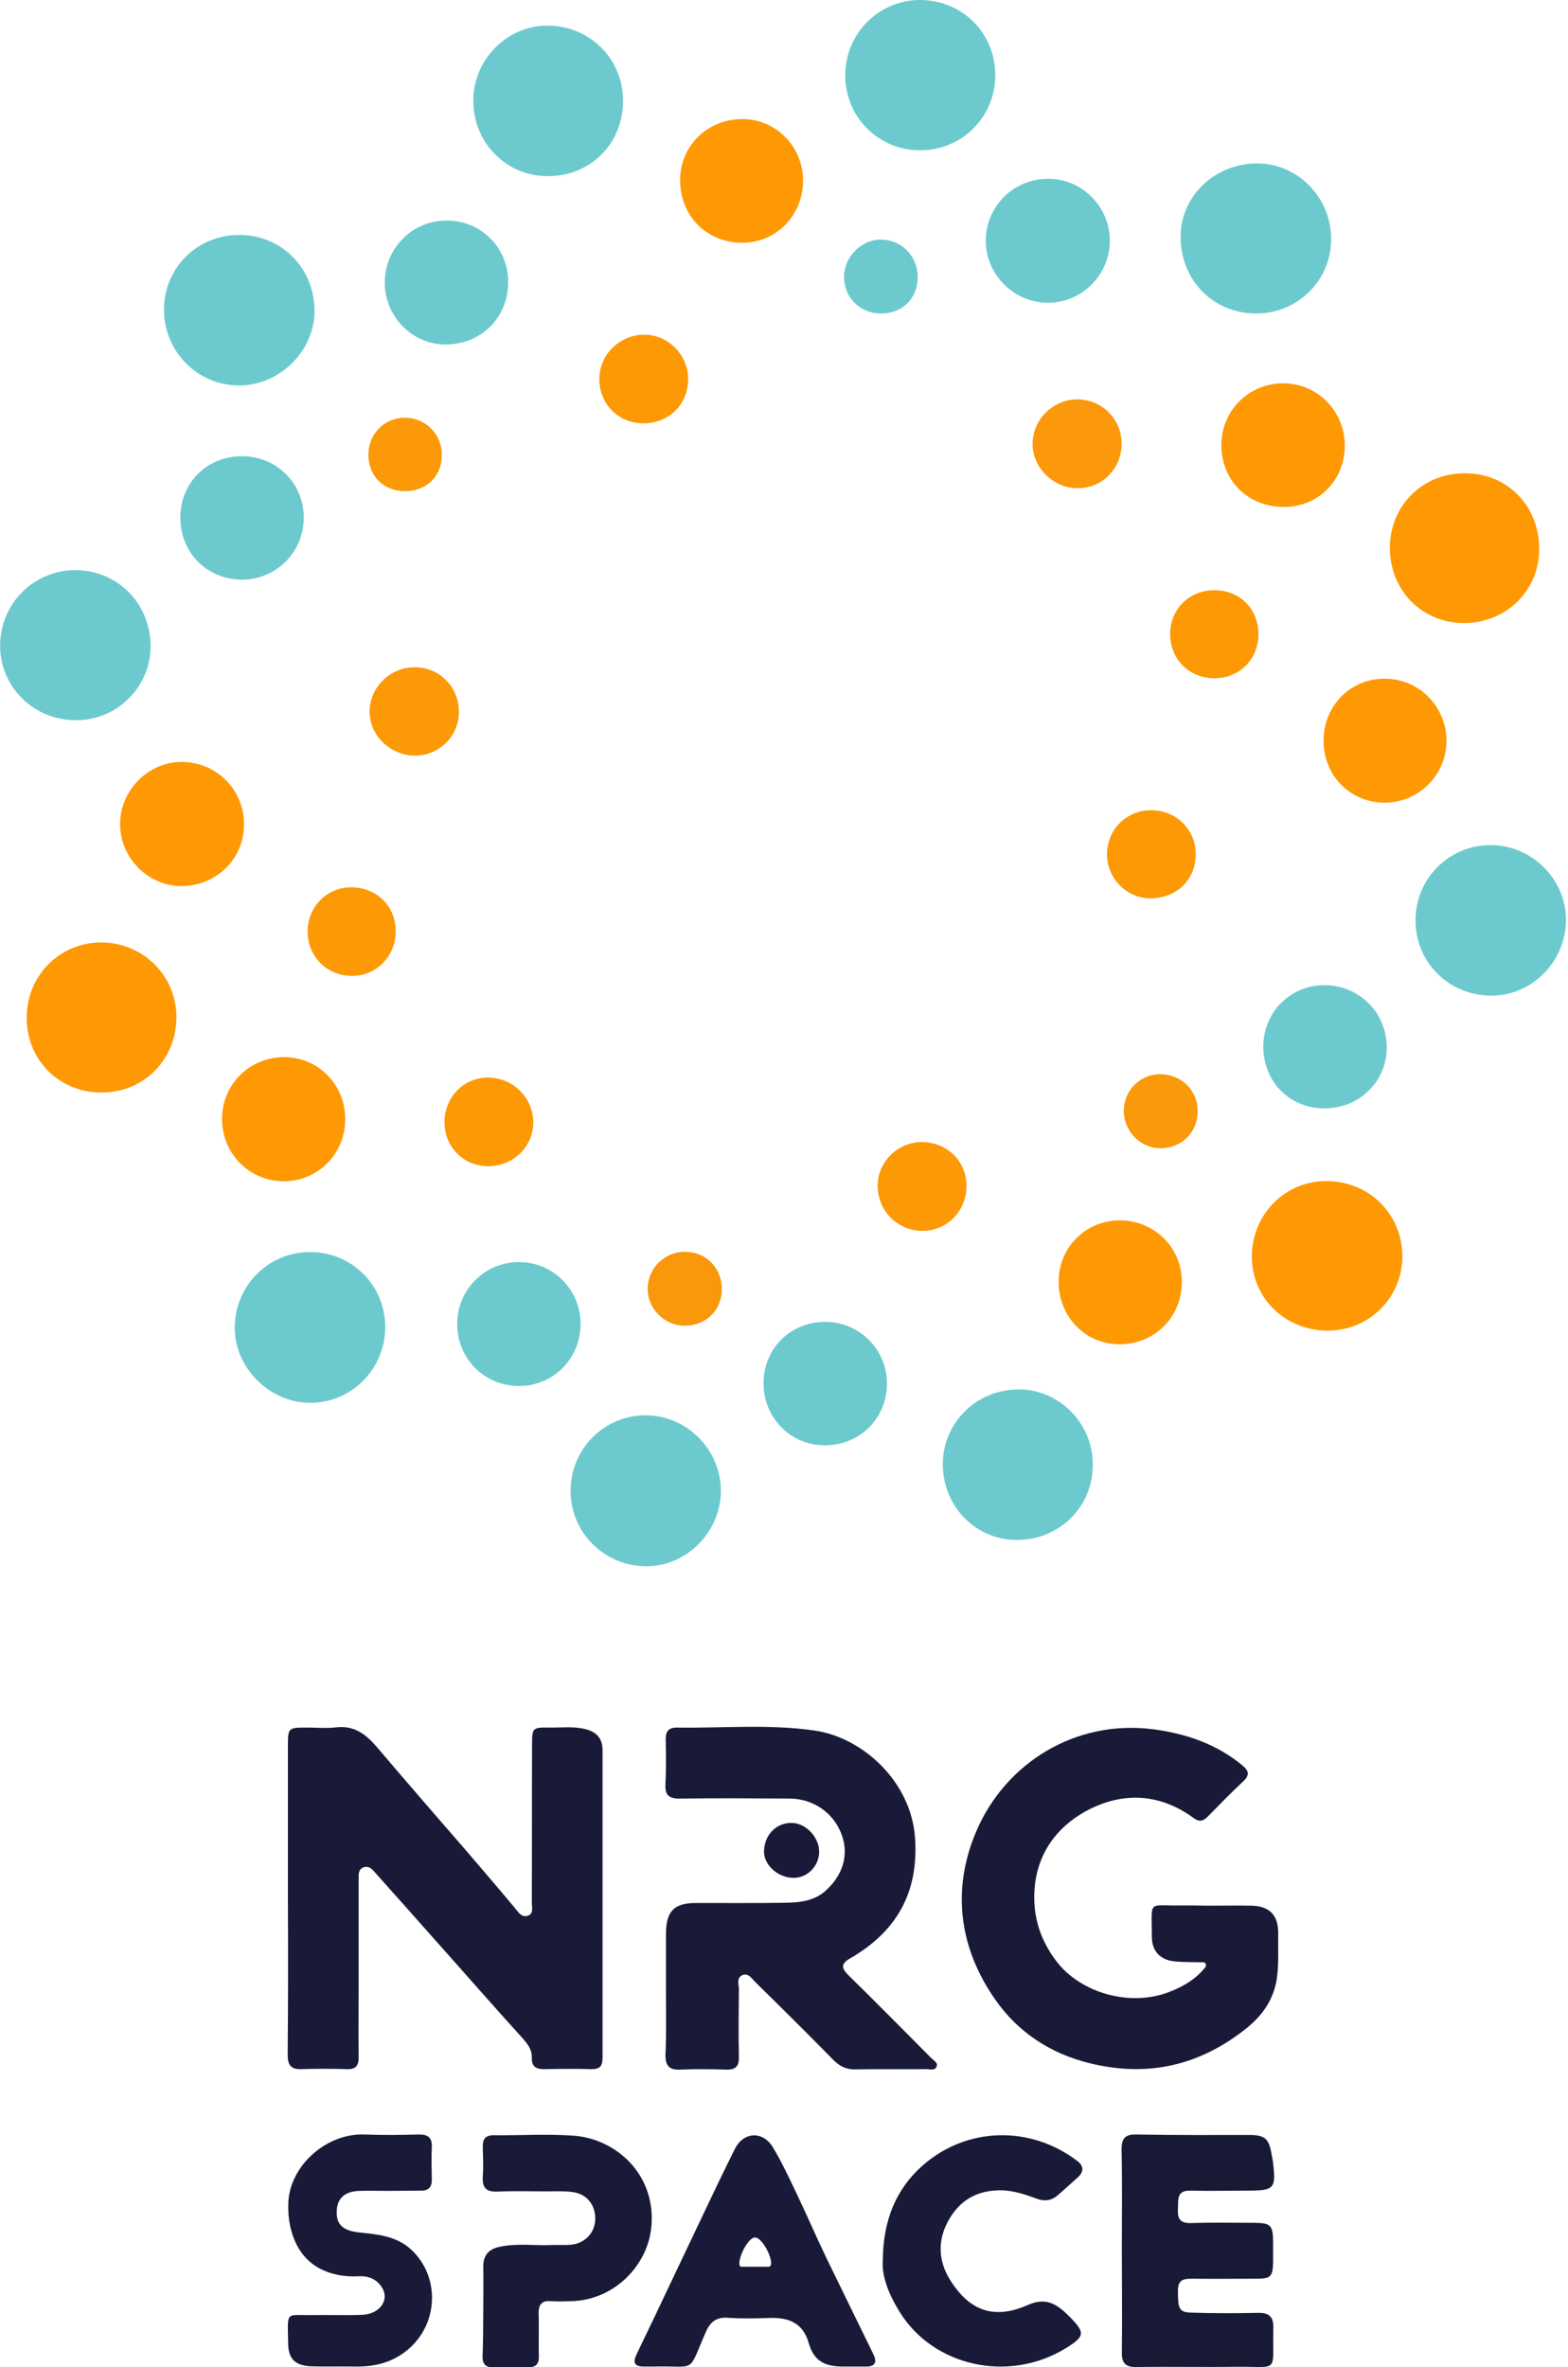 <svg width="261" height="393.95" viewBox="0 0 261 393.95" fill="none" xmlns="http://www.w3.org/2000/svg">
<path d="M47.923 315.952C47.923 307.548 47.923 299.184 47.923 290.78C47.923 287.492 47.923 287.492 51.131 287.492C52.755 287.492 54.379 287.654 56.003 287.451C59.007 287.126 60.916 288.628 62.742 290.74C67.655 296.545 72.69 302.311 77.683 308.076C80.363 311.202 83.043 314.328 85.682 317.495C86.25 318.185 86.778 319.079 87.752 318.835C88.889 318.551 88.524 317.414 88.524 316.602C88.564 307.792 88.524 299.022 88.564 290.212C88.564 287.573 88.686 287.451 91.325 287.492C93.355 287.532 95.385 287.248 97.375 287.735C99.242 288.182 100.298 289.237 100.298 291.267C100.298 308.32 100.298 325.372 100.298 342.424C100.298 343.804 99.851 344.373 98.43 344.332C95.791 344.251 93.152 344.291 90.513 344.332C89.173 344.332 88.483 343.845 88.524 342.424C88.564 341.043 87.793 340.11 86.9 339.095C82.109 333.817 77.399 328.417 72.649 323.098C69.157 319.16 65.666 315.222 62.133 311.283C61.687 310.796 61.159 310.512 60.51 310.756C59.616 311.08 59.697 311.933 59.697 312.664C59.697 318.429 59.697 324.154 59.697 329.919C59.697 334.06 59.657 338.161 59.697 342.302C59.738 343.764 59.21 344.413 57.708 344.332C55.191 344.251 52.714 344.251 50.197 344.332C48.37 344.413 47.883 343.601 47.883 341.896C47.964 333.289 47.964 324.641 47.923 315.952Z" fill="#191A37"/>
<path d="M200.946 317.13C203.382 317.13 205.818 317.089 208.254 317.13C211.259 317.17 212.761 318.673 212.761 321.636C212.721 324.113 212.883 326.63 212.558 329.107C212.071 332.599 210.244 335.278 207.605 337.43C199.85 343.682 191.202 345.753 181.418 343.358C174.759 341.734 169.4 338.12 165.665 332.761C159.696 324.235 158.357 314.572 162.457 304.868C167.329 293.338 179.063 286.111 191.974 287.776C197.455 288.507 202.449 290.212 206.752 293.744C207.93 294.718 208.051 295.409 206.915 296.464C204.885 298.372 202.976 300.321 201.028 302.311C200.297 303.041 199.688 303.244 198.754 302.595C193.354 298.616 187.426 298.129 181.58 300.971C176.627 303.407 173.135 307.508 172.323 313.232C171.674 318.145 172.892 322.611 175.977 326.549C179.956 331.624 188.076 334.06 194.694 331.462C196.886 330.609 198.795 329.513 200.337 327.726C200.54 327.483 200.865 327.239 200.703 326.833C200.54 326.468 200.175 326.549 199.81 326.549C198.47 326.508 197.13 326.549 195.79 326.427C193.232 326.265 191.73 324.803 191.73 322.286C191.73 315.993 190.959 317.211 196.562 317.089C197.983 317.089 199.444 317.089 200.946 317.13Z" fill="#191A37"/>
<path d="M110.854 331.665C110.854 328.336 110.854 325.047 110.854 321.718C110.895 318.023 112.234 316.683 115.848 316.683C120.842 316.683 125.876 316.724 130.87 316.643C133.184 316.602 135.498 316.318 137.325 314.735C140.33 312.096 141.345 308.645 140.086 305.275C138.787 301.742 135.458 299.347 131.479 299.306C125.389 299.266 119.299 299.225 113.209 299.306C111.341 299.347 110.651 298.738 110.773 296.87C110.895 294.394 110.854 291.877 110.813 289.359C110.813 288.101 111.341 287.492 112.64 287.492C120.273 287.614 127.947 286.883 135.539 287.979C143.619 289.116 151.657 296.505 152.307 305.802C152.957 314.897 149.262 321.434 141.507 325.9C140.005 326.752 140.005 327.483 141.183 328.661C145.811 333.208 150.399 337.836 154.946 342.424C155.352 342.83 156.123 343.236 155.92 343.845C155.677 344.657 154.743 344.332 154.134 344.332C150.196 344.373 146.298 344.292 142.36 344.373C140.817 344.413 139.68 343.804 138.625 342.708C134.362 338.364 130.058 334.101 125.714 329.838C125.105 329.229 124.536 328.254 123.562 328.701C122.547 329.148 122.994 330.244 122.994 331.097C122.953 334.832 122.912 338.526 122.994 342.262C123.034 343.804 122.506 344.454 120.923 344.413C118.365 344.332 115.767 344.292 113.209 344.413C111.301 344.495 110.732 343.683 110.773 341.856C110.935 338.445 110.854 335.075 110.854 331.665Z" fill="#191A37"/>
<path d="M186.736 374.336C186.736 368.855 186.817 363.373 186.695 357.892C186.654 355.903 187.182 355.132 189.293 355.213C195.262 355.335 202.123 355.294 208.091 355.294C211.015 355.294 211.299 356.309 211.786 359.192C211.827 359.313 211.827 359.476 211.867 359.598C212.436 364.267 212.192 364.551 207.523 364.551C204.397 364.551 201.311 364.632 198.185 364.551C195.789 364.47 196.155 366.094 196.074 367.596C195.993 369.139 196.358 369.991 198.185 369.951C201.758 369.829 205.371 369.91 208.944 369.91C211.502 369.951 211.867 370.357 211.908 372.874C211.908 374.092 211.908 375.31 211.908 376.528C211.867 378.842 211.502 379.208 209.147 379.208C205.574 379.208 201.961 379.248 198.388 379.208C197.007 379.208 196.074 379.37 196.074 381.156C196.074 384.201 196.236 384.77 198.226 384.851C201.961 384.973 205.655 384.973 209.391 384.892C211.258 384.851 211.989 385.541 211.948 387.368C211.786 395.123 213.085 393.783 205.655 393.864C200.174 393.946 194.693 393.824 189.212 393.905C187.385 393.946 186.695 393.296 186.736 391.428C186.817 385.704 186.736 380.02 186.736 374.336Z" fill="#181934"/>
<path d="M146.947 376.163C146.988 369.504 149.14 364.348 153.484 360.45C160.873 353.873 171.551 353.67 179.346 359.638C180.402 360.45 180.443 361.425 179.387 362.359C178.291 363.333 177.195 364.348 176.058 365.322C175.002 366.256 173.784 366.378 172.444 365.85C170.333 365.079 168.262 364.389 165.948 364.51C162.132 364.673 159.452 366.5 157.706 369.829C156.042 373.036 156.245 376.284 158.072 379.289C161.32 384.567 165.42 386.069 171.064 383.593C174.312 382.131 176.139 383.633 178.128 385.623C180.686 388.221 180.564 388.83 177.398 390.779C167.856 396.625 155.311 393.783 149.749 384.729C148.003 381.928 146.744 378.883 146.947 376.163Z" fill="#191A38"/>
<path d="M80.444 384.364C80.444 382.009 80.485 379.614 80.444 377.259C80.403 375.31 81.378 374.255 83.205 373.889C86.088 373.28 89.011 373.727 91.893 373.605C92.908 373.564 93.923 373.646 94.938 373.564C97.253 373.402 98.998 371.656 99.08 369.383C99.161 367.028 97.78 365.16 95.385 364.795C93.923 364.592 92.421 364.673 90.919 364.673C88.199 364.673 85.519 364.592 82.799 364.713C80.891 364.795 80.241 364.023 80.363 362.196C80.485 360.572 80.403 358.948 80.363 357.324C80.322 355.984 80.809 355.294 82.231 355.335C86.697 355.375 91.163 355.091 95.629 355.416C102.449 355.984 108.986 361.668 108.458 370.113C108.052 376.894 102.287 382.74 95.182 382.943C94.045 382.984 92.868 383.024 91.731 382.943C90.107 382.821 89.62 383.552 89.66 385.095C89.742 387.409 89.62 389.683 89.701 391.997C89.742 393.337 89.295 393.986 87.833 393.946C85.925 393.865 84.058 393.905 82.149 393.946C80.85 393.986 80.322 393.459 80.322 392.159C80.444 389.48 80.403 386.922 80.444 384.364Z" fill="#191A37"/>
<path d="M64.732 364.591C63.108 364.591 61.484 364.55 59.86 364.591C57.343 364.672 56.084 365.85 56.044 368.083C56.003 370.235 57.14 371.209 59.657 371.493C62.946 371.859 66.194 372.062 68.792 374.701C73.624 379.613 72.771 387.977 66.722 391.875C64.082 393.58 61.362 393.905 58.439 393.823C56.206 393.783 53.973 393.864 51.74 393.783C49.142 393.661 48.005 392.565 47.964 390.007C47.883 384.282 47.396 385.378 52.43 385.257C55.069 385.216 57.708 385.338 60.347 385.216C63.27 385.054 64.894 382.699 63.555 380.628C62.702 379.288 61.322 378.72 59.738 378.801C57.505 378.923 55.353 378.598 53.283 377.543C49.142 375.391 47.761 370.6 48.005 366.337C48.37 360.328 54.379 354.928 60.753 355.212C63.717 355.334 66.722 355.294 69.685 355.212C71.188 355.172 71.959 355.7 71.878 357.324C71.796 359.069 71.837 360.856 71.878 362.602C71.918 363.982 71.35 364.591 69.969 364.55C68.224 364.55 66.478 364.591 64.732 364.591Z" fill="#191A38"/>
<path d="M51.577 208.362C58.52 208.321 64.082 213.843 64.123 220.785C64.163 227.769 58.52 233.493 51.577 233.453C44.837 233.412 38.991 227.566 39.072 220.866C39.113 213.964 44.675 208.362 51.577 208.362Z" fill="#6CCACE"/>
<path d="M235.619 153.225C235.578 146.283 241.1 140.68 248.043 140.639C254.904 140.599 260.629 146.242 260.669 153.022C260.669 159.925 255.107 165.649 248.327 165.69C241.262 165.73 235.659 160.249 235.619 153.225Z" fill="#6CCACE"/>
<path d="M27.298 51.441C27.339 44.498 32.901 39.058 39.884 39.098C46.949 39.139 52.389 44.701 52.349 51.806C52.308 58.465 46.543 64.108 39.844 64.149C32.82 64.149 27.258 58.465 27.298 51.441Z" fill="#6CCACE"/>
<path d="M94.979 247.946C95.06 241.004 100.663 235.482 107.524 235.523C114.345 235.563 119.989 241.247 119.989 248.109C119.989 255.011 114.142 260.817 107.281 260.654C100.338 260.451 94.898 254.848 94.979 247.946Z" fill="#6CCACE"/>
<path d="M208.823 52.172C201.677 52.009 196.399 46.406 196.521 39.139C196.642 32.399 202.489 27.04 209.553 27.202C216.334 27.365 221.774 33.211 221.571 40.154C221.409 46.934 215.684 52.334 208.823 52.172Z" fill="#6CCACE"/>
<path d="M181.904 243.765C181.904 250.788 176.342 256.27 169.237 256.27C162.376 256.27 156.935 250.667 156.935 243.643C156.976 236.741 162.497 231.26 169.481 231.219C176.261 231.138 181.945 236.863 181.904 243.765Z" fill="#6CCACE"/>
<path d="M91.162 29.314C84.26 29.314 78.779 23.752 78.779 16.768C78.779 9.947 84.342 4.304 91.041 4.263C98.105 4.223 103.708 9.744 103.708 16.768C103.708 23.914 98.267 29.354 91.162 29.314Z" fill="#6CCACE"/>
<path d="M256.203 91.473C256.163 98.375 250.6 103.734 243.577 103.694C236.593 103.612 231.275 98.131 231.356 91.067C231.396 84.084 236.878 78.684 243.901 78.765C250.966 78.765 256.285 84.287 256.203 91.473Z" fill="#FE9904"/>
<path d="M12.723 119.853C5.699 119.893 0.096 114.453 0.015 107.551C-0.026 100.527 5.577 94.843 12.601 94.883C19.544 94.924 24.984 100.365 25.065 107.429C25.146 114.209 19.544 119.853 12.723 119.853Z" fill="#6CCACE"/>
<path d="M220.922 221.435C213.898 221.394 208.336 215.994 208.376 209.052C208.417 201.987 214.02 196.425 221.003 196.547C227.986 196.669 233.386 202.069 233.427 209.052C233.427 215.954 227.905 221.476 220.922 221.435Z" fill="#FE9904"/>
<path d="M4.44 169.466C4.4 162.442 9.84 156.88 16.783 156.839C23.644 156.798 29.45 162.28 29.369 169.425C29.288 176.327 23.969 181.768 17.026 181.808C9.962 181.89 4.481 176.49 4.44 169.466Z" fill="#FE9904"/>
<path d="M153.2 0C160.265 0.041 165.746 5.603 165.665 12.668C165.584 19.61 160.021 25.051 153.079 25.01C146.136 24.969 140.655 19.407 140.696 12.464C140.736 5.522 146.339 -0.04 153.2 0Z" fill="#6CCACE"/>
<path d="M174.434 50.385C168.791 50.385 164.122 45.716 164.081 40.113C164.081 34.348 168.71 29.719 174.515 29.76C180.159 29.76 184.747 34.429 184.747 40.113C184.706 45.757 180.078 50.385 174.434 50.385Z" fill="#6CCACE"/>
<path d="M186.452 203.083C192.217 203.124 196.764 207.671 196.724 213.396C196.683 219.283 192.095 223.749 186.249 223.708C180.565 223.668 176.139 218.999 176.22 213.193C176.261 207.509 180.808 203.043 186.452 203.083Z" fill="#FE9904"/>
<path d="M36.961 186.194C36.961 180.469 41.549 175.922 47.274 175.922C52.999 175.922 57.505 180.51 57.465 186.316C57.424 192.081 52.836 196.628 47.152 196.587C41.428 196.506 36.961 191.959 36.961 186.194Z" fill="#FE9904"/>
<path d="M223.845 74.096C223.885 79.861 219.501 84.327 213.817 84.368C207.808 84.408 203.342 80.064 203.301 74.136C203.26 68.412 207.808 63.824 213.532 63.783C219.257 63.783 223.804 68.33 223.845 74.096Z" fill="#FE9904"/>
<path d="M86.412 230.651C80.647 230.651 76.141 226.144 76.1 220.379C76.059 214.695 80.647 210.026 86.372 210.026C92.056 210.026 96.644 214.614 96.644 220.338C96.644 226.063 92.096 230.651 86.412 230.651Z" fill="#6CCACE"/>
<path d="M30.14 147.461C24.619 147.42 19.99 142.751 19.99 137.148C19.99 131.505 24.7 126.755 30.303 126.795C36.109 126.836 40.696 131.505 40.615 137.311C40.575 142.995 35.946 147.461 30.14 147.461Z" fill="#FE9904"/>
<path d="M84.586 47.137C84.505 53.024 79.917 57.409 73.989 57.328C68.468 57.246 63.961 52.496 64.042 46.893C64.123 41.169 68.792 36.621 74.436 36.703C80.201 36.743 84.708 41.372 84.586 47.137Z" fill="#6CCACE"/>
<path d="M240.775 123.303C240.735 128.987 236.147 133.575 230.463 133.575C224.738 133.575 220.272 129.028 220.313 123.222C220.313 117.416 224.86 112.869 230.544 112.95C236.188 112.95 240.775 117.579 240.775 123.303Z" fill="#FE9904"/>
<path d="M220.475 184.448C214.669 184.448 210.284 180.022 210.284 174.176C210.284 168.411 214.831 163.904 220.556 163.945C226.281 163.985 230.828 168.573 230.828 174.298C230.828 179.982 226.281 184.448 220.475 184.448Z" fill="#6CCACE"/>
<path d="M137.447 219.973C143.131 220.014 147.719 224.683 147.638 230.367C147.557 236.132 143.05 240.557 137.244 240.517C131.56 240.517 127.053 235.888 127.094 230.123C127.135 224.358 131.641 219.932 137.447 219.973Z" fill="#6CCACE"/>
<path d="M30.019 86.154C30.019 80.308 34.444 75.923 40.29 75.923C46.056 75.923 50.603 80.47 50.562 86.195C50.522 91.919 45.974 96.467 40.25 96.467C34.444 96.426 30.019 91.96 30.019 86.154Z" fill="#6CCACE"/>
<path d="M113.209 29.882C113.249 24.198 117.837 19.773 123.643 19.813C129.246 19.854 133.712 24.482 133.671 30.126C133.631 35.932 129.124 40.479 123.399 40.398C117.512 40.316 113.168 35.85 113.209 29.882Z" fill="#FE9904"/>
<path d="M69.157 111.042C73.339 111.124 76.465 114.453 76.384 118.635C76.303 122.654 72.933 125.862 68.873 125.74C64.813 125.618 61.484 122.289 61.524 118.351C61.565 114.29 65.056 110.961 69.157 111.042Z" fill="#FB9907"/>
<path d="M81.256 194.07C77.156 194.07 73.989 190.862 73.989 186.761C73.989 182.539 77.237 179.25 81.378 179.332C85.438 179.413 88.686 182.661 88.767 186.68C88.808 190.781 85.479 194.07 81.256 194.07Z" fill="#FD9905"/>
<path d="M107.119 70.442C103.018 70.483 99.811 67.316 99.77 63.175C99.689 59.115 103.099 55.705 107.2 55.705C111.179 55.664 114.508 58.993 114.549 63.053C114.549 67.276 111.382 70.442 107.119 70.442Z" fill="#FD9905"/>
<path d="M179.347 81.241C175.368 81.241 171.917 77.872 171.876 73.974C171.836 69.873 175.246 66.463 179.306 66.463C183.488 66.463 186.736 69.792 186.695 73.933C186.655 78.034 183.407 81.282 179.347 81.241Z" fill="#FB980B"/>
<path d="M191.77 134.834C195.871 134.915 199.038 138.123 199.038 142.183C199.038 146.446 195.749 149.572 191.324 149.491C187.426 149.41 184.259 146.121 184.259 142.142C184.3 137.96 187.589 134.753 191.77 134.834Z" fill="#FD9905"/>
<path d="M65.869 155.134C65.787 159.235 62.58 162.442 58.52 162.402C54.338 162.361 51.131 159.072 51.212 154.891C51.253 150.79 54.541 147.582 58.601 147.664C62.824 147.745 65.95 150.912 65.869 155.134Z" fill="#FD9905"/>
<path d="M160.874 197.481C160.833 201.663 157.463 204.951 153.363 204.829C149.221 204.708 146.014 201.338 146.095 197.196C146.176 193.177 149.587 189.97 153.647 190.051C157.788 190.173 160.955 193.38 160.874 197.481Z" fill="#FC9905"/>
<path d="M209.472 105.561C209.472 109.702 206.305 112.869 202.164 112.869C197.982 112.869 194.815 109.743 194.775 105.602C194.734 101.379 197.982 98.172 202.245 98.212C206.427 98.293 209.472 101.339 209.472 105.561Z" fill="#FD9905"/>
<path d="M67.371 81.729C63.798 81.729 61.281 79.171 61.322 75.598C61.322 72.228 64.001 69.549 67.29 69.508C70.782 69.468 73.583 72.228 73.543 75.761C73.543 79.252 70.985 81.77 67.371 81.729Z" fill="#FB9909"/>
<path d="M120.152 214.533C120.152 218.024 117.513 220.623 113.98 220.623C110.61 220.623 107.768 217.781 107.809 214.411C107.85 211 110.651 208.28 114.061 208.321C117.513 208.321 120.152 211 120.152 214.533Z" fill="#F9980A"/>
<path d="M193.191 178.764C196.683 178.805 199.363 181.484 199.363 184.895C199.363 188.468 196.643 191.147 193.029 191.066C189.7 191.025 186.98 188.102 187.061 184.732C187.142 181.363 189.862 178.724 193.191 178.764Z" fill="#FA9909"/>
<path d="M146.582 52.172C143.09 52.131 140.451 49.452 140.492 46.001C140.532 42.753 143.334 39.911 146.541 39.87C150.033 39.83 152.794 42.631 152.753 46.163C152.753 49.695 150.155 52.213 146.582 52.172Z" fill="#6CCACE"/>
<path d="M132.047 312.502C129.449 312.461 127.135 310.35 127.175 308.076C127.216 305.315 129.287 303.245 131.926 303.366C134.28 303.488 136.432 305.884 136.351 308.279C136.27 310.634 134.321 312.542 132.047 312.502Z" fill="#1A1938"/>
<path fill-rule="evenodd" clip-rule="evenodd" d="M134.605 389.885C135.498 393.052 137.447 393.824 140.37 393.824H144.227C145.73 393.824 145.973 393.012 145.405 391.834C144.126 389.195 142.837 386.566 141.548 383.937C140.259 381.309 138.97 378.68 137.691 376.041C136.775 374.146 135.905 372.23 135.032 370.308C134.24 368.564 133.446 366.817 132.616 365.079C132.489 364.812 132.362 364.546 132.235 364.279C131.108 361.908 129.987 359.55 128.637 357.324C126.972 354.563 123.765 354.766 122.344 357.567C120.354 361.546 118.446 365.566 116.538 369.585C115.133 372.525 113.734 375.478 112.333 378.433C110.214 382.906 108.092 387.385 105.941 391.834C105.332 393.133 105.576 393.783 107.037 393.824H108.661C112.41 393.722 113.828 394.08 114.71 393.549C115.586 393.022 115.935 391.618 117.512 388.018C118.202 386.475 119.177 385.582 121.085 385.704C123.399 385.866 125.673 385.825 127.987 385.744C131.154 385.622 133.631 386.475 134.605 389.885ZM125.673 372.346C127.094 372.346 129.327 377.218 127.906 377.218H123.44C122.222 377.218 124.252 372.346 125.673 372.346Z" fill="#191A38"/>
</svg>
